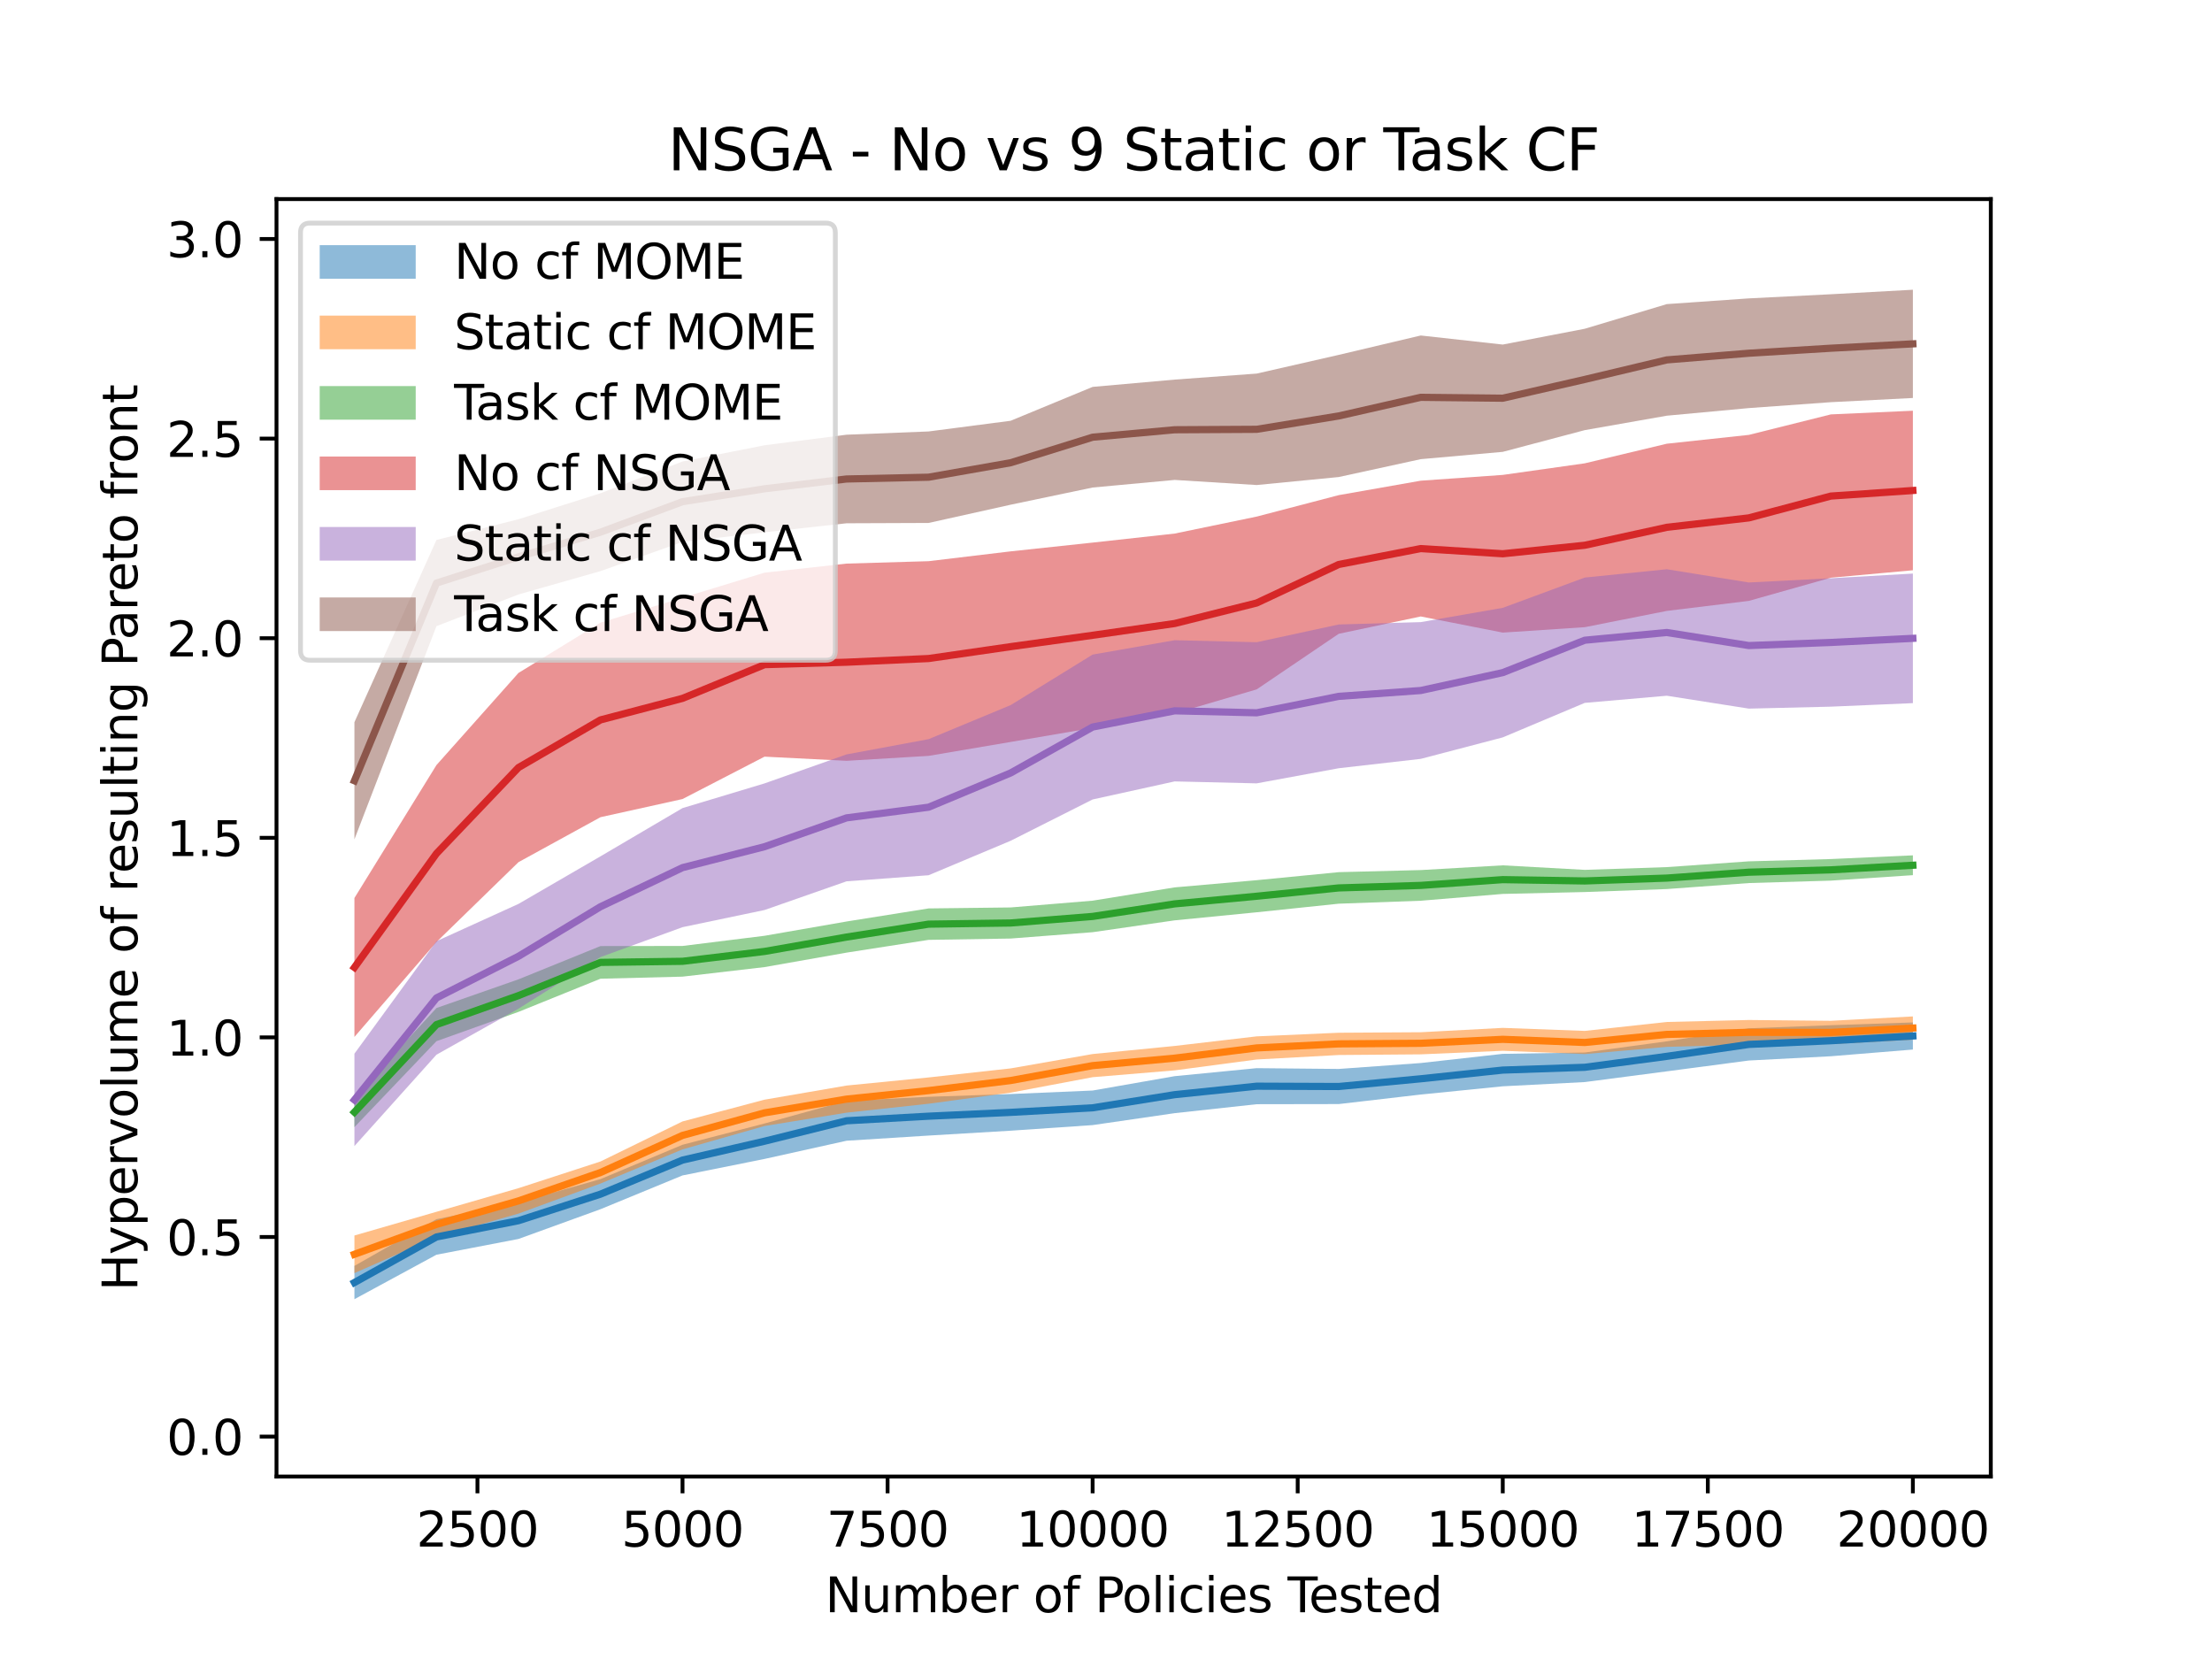 <?xml version="1.0" encoding="utf-8" standalone="no"?>
<!DOCTYPE svg PUBLIC "-//W3C//DTD SVG 1.1//EN"
  "http://www.w3.org/Graphics/SVG/1.1/DTD/svg11.dtd">
<svg xmlns:xlink="http://www.w3.org/1999/xlink" width="460.8pt" height="345.6pt" viewBox="0 0 460.8 345.6" xmlns="http://www.w3.org/2000/svg" version="1.1">
 <defs>
  <style type="text/css">*{stroke-linejoin: round; stroke-linecap: butt}</style>
 </defs>
 <g id="figure_1">
  <g id="patch_1">
   <path d="M 0 345.6 
L 460.8 345.6 
L 460.8 0 
L 0 0 
z
" style="fill: #ffffff"/>
  </g>
  <g id="axes_1">
   <g id="patch_2">
    <path d="M 57.6 307.584 
L 414.72 307.584 
L 414.72 41.472 
L 57.6 41.472 
z
" style="fill: #ffffff"/>
   </g>
   <g id="PolyCollection_1">
    <path d="M 73.833 263.706 
L 73.833 270.645 
L 90.92 261.382 
L 108.007 258.099 
L 125.094 251.901 
L 142.181 244.865 
L 159.268 241.427 
L 176.355 237.636 
L 193.442 236.559 
L 210.529 235.546 
L 227.616 234.378 
L 244.704 231.892 
L 261.791 230.026 
L 278.878 229.997 
L 295.965 228.013 
L 313.052 226.297 
L 330.139 225.413 
L 347.226 223.181 
L 364.313 220.925 
L 381.4 220.036 
L 398.487 218.639 
L 398.487 212.988 
L 398.487 212.988 
L 381.4 213.57 
L 364.313 214.213 
L 347.226 216.923 
L 330.139 219.256 
L 313.052 219.536 
L 295.965 221.448 
L 278.878 222.682 
L 261.791 222.517 
L 244.704 224.184 
L 227.616 227.177 
L 210.529 227.907 
L 193.442 228.484 
L 176.355 229.321 
L 159.268 234.04 
L 142.181 238.472 
L 125.094 245.629 
L 108.007 250.484 
L 90.92 253.978 
L 73.833 263.706 
z
" clip-path="url(#p3cd0ae6022)" style="fill: #1f77b4; fill-opacity: 0.5"/>
   </g>
   <g id="PolyCollection_2">
    <path d="M 73.833 257.375 
L 73.833 265.21 
L 90.92 257.698 
L 108.007 252.818 
L 125.094 246.553 
L 142.181 239.436 
L 159.268 234.568 
L 176.355 231.787 
L 193.442 229.929 
L 210.529 227.618 
L 227.616 224.399 
L 244.704 222.977 
L 261.791 220.712 
L 278.878 219.777 
L 295.965 219.641 
L 313.052 218.898 
L 330.139 219.58 
L 347.226 218.082 
L 364.313 217.621 
L 381.4 217.494 
L 398.487 216.591 
L 398.487 211.74 
L 398.487 211.74 
L 381.4 212.654 
L 364.313 212.483 
L 347.226 212.894 
L 330.139 214.756 
L 313.052 214.126 
L 295.965 215.034 
L 278.878 215.139 
L 261.791 215.891 
L 244.704 217.889 
L 227.616 219.574 
L 210.529 222.568 
L 193.442 224.453 
L 176.355 226.14 
L 159.268 229.081 
L 142.181 233.613 
L 125.094 241.958 
L 108.007 247.519 
L 90.92 252.44 
L 73.833 257.375 
z
" clip-path="url(#p3cd0ae6022)" style="fill: #ff7f0e; fill-opacity: 0.5"/>
   </g>
   <g id="PolyCollection_3">
    <path d="M 73.833 228.558 
L 73.833 234.806 
L 90.92 216.899 
L 108.007 210.795 
L 125.094 203.884 
L 142.181 203.453 
L 159.268 201.463 
L 176.355 198.449 
L 193.442 195.79 
L 210.529 195.516 
L 227.616 194.194 
L 244.704 191.725 
L 261.791 190.044 
L 278.878 188.256 
L 295.965 187.641 
L 313.052 186.22 
L 330.139 185.826 
L 347.226 185.207 
L 364.313 183.957 
L 381.4 183.45 
L 398.487 182.312 
L 398.487 178.184 
L 398.487 178.184 
L 381.4 178.955 
L 364.313 179.431 
L 347.226 180.634 
L 330.139 181.209 
L 313.052 180.266 
L 295.965 181.252 
L 278.878 181.686 
L 261.791 183.358 
L 244.704 184.859 
L 227.616 187.626 
L 210.529 189.038 
L 193.442 189.242 
L 176.355 191.965 
L 159.268 194.94 
L 142.181 197.062 
L 125.094 197.082 
L 108.007 204.011 
L 90.92 209.99 
L 73.833 228.558 
z
" clip-path="url(#p3cd0ae6022)" style="fill: #2ca02c; fill-opacity: 0.5"/>
   </g>
   <g id="PolyCollection_4">
    <path d="M 73.833 187.068 
L 73.833 216.01 
L 90.92 196.242 
L 108.007 179.605 
L 125.094 170.235 
L 142.181 166.455 
L 159.268 157.626 
L 176.355 158.491 
L 193.442 157.465 
L 210.529 154.564 
L 227.616 151.645 
L 244.704 148.623 
L 261.791 143.611 
L 278.878 132.033 
L 295.965 128.421 
L 313.052 131.783 
L 330.139 130.653 
L 347.226 127.264 
L 364.313 125.178 
L 381.4 120.351 
L 398.487 118.796 
L 398.487 85.562 
L 398.487 85.562 
L 381.4 86.326 
L 364.313 90.596 
L 347.226 92.433 
L 330.139 96.517 
L 313.052 98.932 
L 295.965 100.137 
L 278.878 103.147 
L 261.791 107.615 
L 244.704 111.151 
L 227.616 113.031 
L 210.529 114.858 
L 193.442 116.904 
L 176.355 117.406 
L 159.268 119.293 
L 142.181 124.509 
L 125.094 129.699 
L 108.007 140.186 
L 90.92 159.382 
L 73.833 187.068 
z
" clip-path="url(#p3cd0ae6022)" style="fill: #d62728; fill-opacity: 0.5"/>
   </g>
   <g id="PolyCollection_5">
    <path d="M 73.833 219.501 
L 73.833 238.748 
L 90.92 219.714 
L 108.007 210.131 
L 125.094 199.379 
L 142.181 193.147 
L 159.268 189.572 
L 176.355 183.592 
L 193.442 182.328 
L 210.529 175.152 
L 227.616 166.542 
L 244.704 162.781 
L 261.791 163.189 
L 278.878 160.038 
L 295.965 158.086 
L 313.052 153.611 
L 330.139 146.422 
L 347.226 144.934 
L 364.313 147.619 
L 381.4 147.21 
L 398.487 146.477 
L 398.487 119.484 
L 398.487 119.484 
L 381.4 120.461 
L 364.313 121.344 
L 347.226 118.587 
L 330.139 120.316 
L 313.052 126.626 
L 295.965 129.599 
L 278.878 130.09 
L 261.791 133.787 
L 244.704 133.37 
L 227.616 136.363 
L 210.529 146.894 
L 193.442 153.982 
L 176.355 157.157 
L 159.268 163.195 
L 142.181 168.34 
L 125.094 178.387 
L 108.007 188.3 
L 90.92 196.072 
L 73.833 219.501 
z
" clip-path="url(#p3cd0ae6022)" style="fill: #9467bd; fill-opacity: 0.5"/>
   </g>
   <g id="PolyCollection_6">
    <path d="M 73.833 150.449 
L 73.833 174.85 
L 90.92 130.443 
L 108.007 123.839 
L 125.094 118.975 
L 142.181 112.889 
L 159.268 110.887 
L 176.355 109.008 
L 193.442 108.941 
L 210.529 105.141 
L 227.616 101.561 
L 244.704 99.978 
L 261.791 101.042 
L 278.878 99.375 
L 295.965 95.653 
L 313.052 94.13 
L 330.139 89.604 
L 347.226 86.599 
L 364.313 85.011 
L 381.4 83.782 
L 398.487 82.907 
L 398.487 60.357 
L 398.487 60.357 
L 381.4 61.297 
L 364.313 62.158 
L 347.226 63.35 
L 330.139 68.485 
L 313.052 71.778 
L 295.965 69.888 
L 278.878 73.928 
L 261.791 77.825 
L 244.704 79.076 
L 227.616 80.596 
L 210.529 87.655 
L 193.442 89.879 
L 176.355 90.557 
L 159.268 92.756 
L 142.181 96.134 
L 125.094 102.753 
L 108.007 108.164 
L 90.92 112.488 
L 73.833 150.449 
z
" clip-path="url(#p3cd0ae6022)" style="fill: #8c564b; fill-opacity: 0.5"/>
   </g>
   <g id="matplotlib.axis_1">
    <g id="xtick_1">
     <g id="line2d_1">
      <defs>
       <path id="ma372b3e3b8" d="M 0 0 
L 0 3.5 
" style="stroke: #000000; stroke-width: 0.8"/>
      </defs>
      <g>
       <use xlink:href="#ma372b3e3b8" x="99.463" y="307.584" style="stroke: #000000; stroke-width: 0.8"/>
      </g>
     </g>
     <g id="text_1">
      <!-- 2500 -->
      <g transform="translate(86.738 322.182)scale(0.1 -0.1)">
       <defs>
        <path id="DejaVuSans-32" d="M 1228 531 
L 3431 531 
L 3431 0 
L 469 0 
L 469 531 
Q 828 903 1448 1529 
Q 2069 2156 2228 2338 
Q 2531 2678 2651 2914 
Q 2772 3150 2772 3378 
Q 2772 3750 2511 3984 
Q 2250 4219 1831 4219 
Q 1534 4219 1204 4116 
Q 875 4013 500 3803 
L 500 4441 
Q 881 4594 1212 4672 
Q 1544 4750 1819 4750 
Q 2544 4750 2975 4387 
Q 3406 4025 3406 3419 
Q 3406 3131 3298 2873 
Q 3191 2616 2906 2266 
Q 2828 2175 2409 1742 
Q 1991 1309 1228 531 
z
" transform="scale(0.016)"/>
        <path id="DejaVuSans-35" d="M 691 4666 
L 3169 4666 
L 3169 4134 
L 1269 4134 
L 1269 2991 
Q 1406 3038 1543 3061 
Q 1681 3084 1819 3084 
Q 2600 3084 3056 2656 
Q 3513 2228 3513 1497 
Q 3513 744 3044 326 
Q 2575 -91 1722 -91 
Q 1428 -91 1123 -41 
Q 819 9 494 109 
L 494 744 
Q 775 591 1075 516 
Q 1375 441 1709 441 
Q 2250 441 2565 725 
Q 2881 1009 2881 1497 
Q 2881 1984 2565 2268 
Q 2250 2553 1709 2553 
Q 1456 2553 1204 2497 
Q 953 2441 691 2322 
L 691 4666 
z
" transform="scale(0.016)"/>
        <path id="DejaVuSans-30" d="M 2034 4250 
Q 1547 4250 1301 3770 
Q 1056 3291 1056 2328 
Q 1056 1369 1301 889 
Q 1547 409 2034 409 
Q 2525 409 2770 889 
Q 3016 1369 3016 2328 
Q 3016 3291 2770 3770 
Q 2525 4250 2034 4250 
z
M 2034 4750 
Q 2819 4750 3233 4129 
Q 3647 3509 3647 2328 
Q 3647 1150 3233 529 
Q 2819 -91 2034 -91 
Q 1250 -91 836 529 
Q 422 1150 422 2328 
Q 422 3509 836 4129 
Q 1250 4750 2034 4750 
z
" transform="scale(0.016)"/>
       </defs>
       <use xlink:href="#DejaVuSans-32"/>
       <use xlink:href="#DejaVuSans-35" x="63.623"/>
       <use xlink:href="#DejaVuSans-30" x="127.246"/>
       <use xlink:href="#DejaVuSans-30" x="190.869"/>
      </g>
     </g>
    </g>
    <g id="xtick_2">
     <g id="line2d_2">
      <g>
       <use xlink:href="#ma372b3e3b8" x="142.181" y="307.584" style="stroke: #000000; stroke-width: 0.8"/>
      </g>
     </g>
     <g id="text_2">
      <!-- 5000 -->
      <g transform="translate(129.456 322.182)scale(0.1 -0.1)">
       <use xlink:href="#DejaVuSans-35"/>
       <use xlink:href="#DejaVuSans-30" x="63.623"/>
       <use xlink:href="#DejaVuSans-30" x="127.246"/>
       <use xlink:href="#DejaVuSans-30" x="190.869"/>
      </g>
     </g>
    </g>
    <g id="xtick_3">
     <g id="line2d_3">
      <g>
       <use xlink:href="#ma372b3e3b8" x="184.899" y="307.584" style="stroke: #000000; stroke-width: 0.8"/>
      </g>
     </g>
     <g id="text_3">
      <!-- 7500 -->
      <g transform="translate(172.174 322.182)scale(0.1 -0.1)">
       <defs>
        <path id="DejaVuSans-37" d="M 525 4666 
L 3525 4666 
L 3525 4397 
L 1831 0 
L 1172 0 
L 2766 4134 
L 525 4134 
L 525 4666 
z
" transform="scale(0.016)"/>
       </defs>
       <use xlink:href="#DejaVuSans-37"/>
       <use xlink:href="#DejaVuSans-35" x="63.623"/>
       <use xlink:href="#DejaVuSans-30" x="127.246"/>
       <use xlink:href="#DejaVuSans-30" x="190.869"/>
      </g>
     </g>
    </g>
    <g id="xtick_4">
     <g id="line2d_4">
      <g>
       <use xlink:href="#ma372b3e3b8" x="227.616" y="307.584" style="stroke: #000000; stroke-width: 0.8"/>
      </g>
     </g>
     <g id="text_4">
      <!-- 10000 -->
      <g transform="translate(211.71 322.182)scale(0.1 -0.1)">
       <defs>
        <path id="DejaVuSans-31" d="M 794 531 
L 1825 531 
L 1825 4091 
L 703 3866 
L 703 4441 
L 1819 4666 
L 2450 4666 
L 2450 531 
L 3481 531 
L 3481 0 
L 794 0 
L 794 531 
z
" transform="scale(0.016)"/>
       </defs>
       <use xlink:href="#DejaVuSans-31"/>
       <use xlink:href="#DejaVuSans-30" x="63.623"/>
       <use xlink:href="#DejaVuSans-30" x="127.246"/>
       <use xlink:href="#DejaVuSans-30" x="190.869"/>
       <use xlink:href="#DejaVuSans-30" x="254.492"/>
      </g>
     </g>
    </g>
    <g id="xtick_5">
     <g id="line2d_5">
      <g>
       <use xlink:href="#ma372b3e3b8" x="270.334" y="307.584" style="stroke: #000000; stroke-width: 0.8"/>
      </g>
     </g>
     <g id="text_5">
      <!-- 12500 -->
      <g transform="translate(254.428 322.182)scale(0.1 -0.1)">
       <use xlink:href="#DejaVuSans-31"/>
       <use xlink:href="#DejaVuSans-32" x="63.623"/>
       <use xlink:href="#DejaVuSans-35" x="127.246"/>
       <use xlink:href="#DejaVuSans-30" x="190.869"/>
       <use xlink:href="#DejaVuSans-30" x="254.492"/>
      </g>
     </g>
    </g>
    <g id="xtick_6">
     <g id="line2d_6">
      <g>
       <use xlink:href="#ma372b3e3b8" x="313.052" y="307.584" style="stroke: #000000; stroke-width: 0.8"/>
      </g>
     </g>
     <g id="text_6">
      <!-- 15000 -->
      <g transform="translate(297.146 322.182)scale(0.1 -0.1)">
       <use xlink:href="#DejaVuSans-31"/>
       <use xlink:href="#DejaVuSans-35" x="63.623"/>
       <use xlink:href="#DejaVuSans-30" x="127.246"/>
       <use xlink:href="#DejaVuSans-30" x="190.869"/>
       <use xlink:href="#DejaVuSans-30" x="254.492"/>
      </g>
     </g>
    </g>
    <g id="xtick_7">
     <g id="line2d_7">
      <g>
       <use xlink:href="#ma372b3e3b8" x="355.77" y="307.584" style="stroke: #000000; stroke-width: 0.8"/>
      </g>
     </g>
     <g id="text_7">
      <!-- 17500 -->
      <g transform="translate(339.863 322.182)scale(0.1 -0.1)">
       <use xlink:href="#DejaVuSans-31"/>
       <use xlink:href="#DejaVuSans-37" x="63.623"/>
       <use xlink:href="#DejaVuSans-35" x="127.246"/>
       <use xlink:href="#DejaVuSans-30" x="190.869"/>
       <use xlink:href="#DejaVuSans-30" x="254.492"/>
      </g>
     </g>
    </g>
    <g id="xtick_8">
     <g id="line2d_8">
      <g>
       <use xlink:href="#ma372b3e3b8" x="398.487" y="307.584" style="stroke: #000000; stroke-width: 0.8"/>
      </g>
     </g>
     <g id="text_8">
      <!-- 20000 -->
      <g transform="translate(382.581 322.182)scale(0.1 -0.1)">
       <use xlink:href="#DejaVuSans-32"/>
       <use xlink:href="#DejaVuSans-30" x="63.623"/>
       <use xlink:href="#DejaVuSans-30" x="127.246"/>
       <use xlink:href="#DejaVuSans-30" x="190.869"/>
       <use xlink:href="#DejaVuSans-30" x="254.492"/>
      </g>
     </g>
    </g>
    <g id="text_9">
     <!-- Number of Policies Tested -->
     <g transform="translate(171.901 335.861)scale(0.1 -0.1)">
      <defs>
       <path id="DejaVuSans-4e" d="M 628 4666 
L 1478 4666 
L 3547 763 
L 3547 4666 
L 4159 4666 
L 4159 0 
L 3309 0 
L 1241 3903 
L 1241 0 
L 628 0 
L 628 4666 
z
" transform="scale(0.016)"/>
       <path id="DejaVuSans-75" d="M 544 1381 
L 544 3500 
L 1119 3500 
L 1119 1403 
Q 1119 906 1312 657 
Q 1506 409 1894 409 
Q 2359 409 2629 706 
Q 2900 1003 2900 1516 
L 2900 3500 
L 3475 3500 
L 3475 0 
L 2900 0 
L 2900 538 
Q 2691 219 2414 64 
Q 2138 -91 1772 -91 
Q 1169 -91 856 284 
Q 544 659 544 1381 
z
M 1991 3584 
L 1991 3584 
z
" transform="scale(0.016)"/>
       <path id="DejaVuSans-6d" d="M 3328 2828 
Q 3544 3216 3844 3400 
Q 4144 3584 4550 3584 
Q 5097 3584 5394 3201 
Q 5691 2819 5691 2113 
L 5691 0 
L 5113 0 
L 5113 2094 
Q 5113 2597 4934 2840 
Q 4756 3084 4391 3084 
Q 3944 3084 3684 2787 
Q 3425 2491 3425 1978 
L 3425 0 
L 2847 0 
L 2847 2094 
Q 2847 2600 2669 2842 
Q 2491 3084 2119 3084 
Q 1678 3084 1418 2786 
Q 1159 2488 1159 1978 
L 1159 0 
L 581 0 
L 581 3500 
L 1159 3500 
L 1159 2956 
Q 1356 3278 1631 3431 
Q 1906 3584 2284 3584 
Q 2666 3584 2933 3390 
Q 3200 3197 3328 2828 
z
" transform="scale(0.016)"/>
       <path id="DejaVuSans-62" d="M 3116 1747 
Q 3116 2381 2855 2742 
Q 2594 3103 2138 3103 
Q 1681 3103 1420 2742 
Q 1159 2381 1159 1747 
Q 1159 1113 1420 752 
Q 1681 391 2138 391 
Q 2594 391 2855 752 
Q 3116 1113 3116 1747 
z
M 1159 2969 
Q 1341 3281 1617 3432 
Q 1894 3584 2278 3584 
Q 2916 3584 3314 3078 
Q 3713 2572 3713 1747 
Q 3713 922 3314 415 
Q 2916 -91 2278 -91 
Q 1894 -91 1617 61 
Q 1341 213 1159 525 
L 1159 0 
L 581 0 
L 581 4863 
L 1159 4863 
L 1159 2969 
z
" transform="scale(0.016)"/>
       <path id="DejaVuSans-65" d="M 3597 1894 
L 3597 1613 
L 953 1613 
Q 991 1019 1311 708 
Q 1631 397 2203 397 
Q 2534 397 2845 478 
Q 3156 559 3463 722 
L 3463 178 
Q 3153 47 2828 -22 
Q 2503 -91 2169 -91 
Q 1331 -91 842 396 
Q 353 884 353 1716 
Q 353 2575 817 3079 
Q 1281 3584 2069 3584 
Q 2775 3584 3186 3129 
Q 3597 2675 3597 1894 
z
M 3022 2063 
Q 3016 2534 2758 2815 
Q 2500 3097 2075 3097 
Q 1594 3097 1305 2825 
Q 1016 2553 972 2059 
L 3022 2063 
z
" transform="scale(0.016)"/>
       <path id="DejaVuSans-72" d="M 2631 2963 
Q 2534 3019 2420 3045 
Q 2306 3072 2169 3072 
Q 1681 3072 1420 2755 
Q 1159 2438 1159 1844 
L 1159 0 
L 581 0 
L 581 3500 
L 1159 3500 
L 1159 2956 
Q 1341 3275 1631 3429 
Q 1922 3584 2338 3584 
Q 2397 3584 2469 3576 
Q 2541 3569 2628 3553 
L 2631 2963 
z
" transform="scale(0.016)"/>
       <path id="DejaVuSans-20" transform="scale(0.016)"/>
       <path id="DejaVuSans-6f" d="M 1959 3097 
Q 1497 3097 1228 2736 
Q 959 2375 959 1747 
Q 959 1119 1226 758 
Q 1494 397 1959 397 
Q 2419 397 2687 759 
Q 2956 1122 2956 1747 
Q 2956 2369 2687 2733 
Q 2419 3097 1959 3097 
z
M 1959 3584 
Q 2709 3584 3137 3096 
Q 3566 2609 3566 1747 
Q 3566 888 3137 398 
Q 2709 -91 1959 -91 
Q 1206 -91 779 398 
Q 353 888 353 1747 
Q 353 2609 779 3096 
Q 1206 3584 1959 3584 
z
" transform="scale(0.016)"/>
       <path id="DejaVuSans-66" d="M 2375 4863 
L 2375 4384 
L 1825 4384 
Q 1516 4384 1395 4259 
Q 1275 4134 1275 3809 
L 1275 3500 
L 2222 3500 
L 2222 3053 
L 1275 3053 
L 1275 0 
L 697 0 
L 697 3053 
L 147 3053 
L 147 3500 
L 697 3500 
L 697 3744 
Q 697 4328 969 4595 
Q 1241 4863 1831 4863 
L 2375 4863 
z
" transform="scale(0.016)"/>
       <path id="DejaVuSans-50" d="M 1259 4147 
L 1259 2394 
L 2053 2394 
Q 2494 2394 2734 2622 
Q 2975 2850 2975 3272 
Q 2975 3691 2734 3919 
Q 2494 4147 2053 4147 
L 1259 4147 
z
M 628 4666 
L 2053 4666 
Q 2838 4666 3239 4311 
Q 3641 3956 3641 3272 
Q 3641 2581 3239 2228 
Q 2838 1875 2053 1875 
L 1259 1875 
L 1259 0 
L 628 0 
L 628 4666 
z
" transform="scale(0.016)"/>
       <path id="DejaVuSans-6c" d="M 603 4863 
L 1178 4863 
L 1178 0 
L 603 0 
L 603 4863 
z
" transform="scale(0.016)"/>
       <path id="DejaVuSans-69" d="M 603 3500 
L 1178 3500 
L 1178 0 
L 603 0 
L 603 3500 
z
M 603 4863 
L 1178 4863 
L 1178 4134 
L 603 4134 
L 603 4863 
z
" transform="scale(0.016)"/>
       <path id="DejaVuSans-63" d="M 3122 3366 
L 3122 2828 
Q 2878 2963 2633 3030 
Q 2388 3097 2138 3097 
Q 1578 3097 1268 2742 
Q 959 2388 959 1747 
Q 959 1106 1268 751 
Q 1578 397 2138 397 
Q 2388 397 2633 464 
Q 2878 531 3122 666 
L 3122 134 
Q 2881 22 2623 -34 
Q 2366 -91 2075 -91 
Q 1284 -91 818 406 
Q 353 903 353 1747 
Q 353 2603 823 3093 
Q 1294 3584 2113 3584 
Q 2378 3584 2631 3529 
Q 2884 3475 3122 3366 
z
" transform="scale(0.016)"/>
       <path id="DejaVuSans-73" d="M 2834 3397 
L 2834 2853 
Q 2591 2978 2328 3040 
Q 2066 3103 1784 3103 
Q 1356 3103 1142 2972 
Q 928 2841 928 2578 
Q 928 2378 1081 2264 
Q 1234 2150 1697 2047 
L 1894 2003 
Q 2506 1872 2764 1633 
Q 3022 1394 3022 966 
Q 3022 478 2636 193 
Q 2250 -91 1575 -91 
Q 1294 -91 989 -36 
Q 684 19 347 128 
L 347 722 
Q 666 556 975 473 
Q 1284 391 1588 391 
Q 1994 391 2212 530 
Q 2431 669 2431 922 
Q 2431 1156 2273 1281 
Q 2116 1406 1581 1522 
L 1381 1569 
Q 847 1681 609 1914 
Q 372 2147 372 2553 
Q 372 3047 722 3315 
Q 1072 3584 1716 3584 
Q 2034 3584 2315 3537 
Q 2597 3491 2834 3397 
z
" transform="scale(0.016)"/>
       <path id="DejaVuSans-54" d="M -19 4666 
L 3928 4666 
L 3928 4134 
L 2272 4134 
L 2272 0 
L 1638 0 
L 1638 4134 
L -19 4134 
L -19 4666 
z
" transform="scale(0.016)"/>
       <path id="DejaVuSans-74" d="M 1172 4494 
L 1172 3500 
L 2356 3500 
L 2356 3053 
L 1172 3053 
L 1172 1153 
Q 1172 725 1289 603 
Q 1406 481 1766 481 
L 2356 481 
L 2356 0 
L 1766 0 
Q 1100 0 847 248 
Q 594 497 594 1153 
L 594 3053 
L 172 3053 
L 172 3500 
L 594 3500 
L 594 4494 
L 1172 4494 
z
" transform="scale(0.016)"/>
       <path id="DejaVuSans-64" d="M 2906 2969 
L 2906 4863 
L 3481 4863 
L 3481 0 
L 2906 0 
L 2906 525 
Q 2725 213 2448 61 
Q 2172 -91 1784 -91 
Q 1150 -91 751 415 
Q 353 922 353 1747 
Q 353 2572 751 3078 
Q 1150 3584 1784 3584 
Q 2172 3584 2448 3432 
Q 2725 3281 2906 2969 
z
M 947 1747 
Q 947 1113 1208 752 
Q 1469 391 1925 391 
Q 2381 391 2643 752 
Q 2906 1113 2906 1747 
Q 2906 2381 2643 2742 
Q 2381 3103 1925 3103 
Q 1469 3103 1208 2742 
Q 947 2381 947 1747 
z
" transform="scale(0.016)"/>
      </defs>
      <use xlink:href="#DejaVuSans-4e"/>
      <use xlink:href="#DejaVuSans-75" x="74.805"/>
      <use xlink:href="#DejaVuSans-6d" x="138.184"/>
      <use xlink:href="#DejaVuSans-62" x="235.596"/>
      <use xlink:href="#DejaVuSans-65" x="299.072"/>
      <use xlink:href="#DejaVuSans-72" x="360.596"/>
      <use xlink:href="#DejaVuSans-20" x="401.709"/>
      <use xlink:href="#DejaVuSans-6f" x="433.496"/>
      <use xlink:href="#DejaVuSans-66" x="494.678"/>
      <use xlink:href="#DejaVuSans-20" x="529.883"/>
      <use xlink:href="#DejaVuSans-50" x="561.67"/>
      <use xlink:href="#DejaVuSans-6f" x="618.348"/>
      <use xlink:href="#DejaVuSans-6c" x="679.529"/>
      <use xlink:href="#DejaVuSans-69" x="707.312"/>
      <use xlink:href="#DejaVuSans-63" x="735.096"/>
      <use xlink:href="#DejaVuSans-69" x="790.076"/>
      <use xlink:href="#DejaVuSans-65" x="817.859"/>
      <use xlink:href="#DejaVuSans-73" x="879.383"/>
      <use xlink:href="#DejaVuSans-20" x="931.482"/>
      <use xlink:href="#DejaVuSans-54" x="963.27"/>
      <use xlink:href="#DejaVuSans-65" x="1007.354"/>
      <use xlink:href="#DejaVuSans-73" x="1068.877"/>
      <use xlink:href="#DejaVuSans-74" x="1120.977"/>
      <use xlink:href="#DejaVuSans-65" x="1160.186"/>
      <use xlink:href="#DejaVuSans-64" x="1221.709"/>
     </g>
    </g>
   </g>
   <g id="matplotlib.axis_2">
    <g id="ytick_1">
     <g id="line2d_9">
      <defs>
       <path id="mc412f1cb29" d="M 0 0 
L -3.5 0 
" style="stroke: #000000; stroke-width: 0.8"/>
      </defs>
      <g>
       <use xlink:href="#mc412f1cb29" x="57.6" y="299.268" style="stroke: #000000; stroke-width: 0.8"/>
      </g>
     </g>
     <g id="text_10">
      <!-- 0.0 -->
      <g transform="translate(34.697 303.067)scale(0.1 -0.1)">
       <defs>
        <path id="DejaVuSans-2e" d="M 684 794 
L 1344 794 
L 1344 0 
L 684 0 
L 684 794 
z
" transform="scale(0.016)"/>
       </defs>
       <use xlink:href="#DejaVuSans-30"/>
       <use xlink:href="#DejaVuSans-2e" x="63.623"/>
       <use xlink:href="#DejaVuSans-30" x="95.41"/>
      </g>
     </g>
    </g>
    <g id="ytick_2">
     <g id="line2d_10">
      <g>
       <use xlink:href="#mc412f1cb29" x="57.6" y="257.688" style="stroke: #000000; stroke-width: 0.8"/>
      </g>
     </g>
     <g id="text_11">
      <!-- 0.5 -->
      <g transform="translate(34.697 261.487)scale(0.1 -0.1)">
       <use xlink:href="#DejaVuSans-30"/>
       <use xlink:href="#DejaVuSans-2e" x="63.623"/>
       <use xlink:href="#DejaVuSans-35" x="95.41"/>
      </g>
     </g>
    </g>
    <g id="ytick_3">
     <g id="line2d_11">
      <g>
       <use xlink:href="#mc412f1cb29" x="57.6" y="216.108" style="stroke: #000000; stroke-width: 0.8"/>
      </g>
     </g>
     <g id="text_12">
      <!-- 1.0 -->
      <g transform="translate(34.697 219.907)scale(0.1 -0.1)">
       <use xlink:href="#DejaVuSans-31"/>
       <use xlink:href="#DejaVuSans-2e" x="63.623"/>
       <use xlink:href="#DejaVuSans-30" x="95.41"/>
      </g>
     </g>
    </g>
    <g id="ytick_4">
     <g id="line2d_12">
      <g>
       <use xlink:href="#mc412f1cb29" x="57.6" y="174.528" style="stroke: #000000; stroke-width: 0.8"/>
      </g>
     </g>
     <g id="text_13">
      <!-- 1.5 -->
      <g transform="translate(34.697 178.327)scale(0.1 -0.1)">
       <use xlink:href="#DejaVuSans-31"/>
       <use xlink:href="#DejaVuSans-2e" x="63.623"/>
       <use xlink:href="#DejaVuSans-35" x="95.41"/>
      </g>
     </g>
    </g>
    <g id="ytick_5">
     <g id="line2d_13">
      <g>
       <use xlink:href="#mc412f1cb29" x="57.6" y="132.948" style="stroke: #000000; stroke-width: 0.8"/>
      </g>
     </g>
     <g id="text_14">
      <!-- 2.0 -->
      <g transform="translate(34.697 136.747)scale(0.1 -0.1)">
       <use xlink:href="#DejaVuSans-32"/>
       <use xlink:href="#DejaVuSans-2e" x="63.623"/>
       <use xlink:href="#DejaVuSans-30" x="95.41"/>
      </g>
     </g>
    </g>
    <g id="ytick_6">
     <g id="line2d_14">
      <g>
       <use xlink:href="#mc412f1cb29" x="57.6" y="91.368" style="stroke: #000000; stroke-width: 0.8"/>
      </g>
     </g>
     <g id="text_15">
      <!-- 2.5 -->
      <g transform="translate(34.697 95.167)scale(0.1 -0.1)">
       <use xlink:href="#DejaVuSans-32"/>
       <use xlink:href="#DejaVuSans-2e" x="63.623"/>
       <use xlink:href="#DejaVuSans-35" x="95.41"/>
      </g>
     </g>
    </g>
    <g id="ytick_7">
     <g id="line2d_15">
      <g>
       <use xlink:href="#mc412f1cb29" x="57.6" y="49.788" style="stroke: #000000; stroke-width: 0.8"/>
      </g>
     </g>
     <g id="text_16">
      <!-- 3.0 -->
      <g transform="translate(34.697 53.587)scale(0.1 -0.1)">
       <defs>
        <path id="DejaVuSans-33" d="M 2597 2516 
Q 3050 2419 3304 2112 
Q 3559 1806 3559 1356 
Q 3559 666 3084 287 
Q 2609 -91 1734 -91 
Q 1441 -91 1130 -33 
Q 819 25 488 141 
L 488 750 
Q 750 597 1062 519 
Q 1375 441 1716 441 
Q 2309 441 2620 675 
Q 2931 909 2931 1356 
Q 2931 1769 2642 2001 
Q 2353 2234 1838 2234 
L 1294 2234 
L 1294 2753 
L 1863 2753 
Q 2328 2753 2575 2939 
Q 2822 3125 2822 3475 
Q 2822 3834 2567 4026 
Q 2313 4219 1838 4219 
Q 1578 4219 1281 4162 
Q 984 4106 628 3988 
L 628 4550 
Q 988 4650 1302 4700 
Q 1616 4750 1894 4750 
Q 2613 4750 3031 4423 
Q 3450 4097 3450 3541 
Q 3450 3153 3228 2886 
Q 3006 2619 2597 2516 
z
" transform="scale(0.016)"/>
       </defs>
       <use xlink:href="#DejaVuSans-33"/>
       <use xlink:href="#DejaVuSans-2e" x="63.623"/>
       <use xlink:href="#DejaVuSans-30" x="95.41"/>
      </g>
     </g>
    </g>
    <g id="text_17">
     <!-- Hypervolume of resulting Pareto front -->
     <g transform="translate(28.617 268.912)rotate(-90)scale(0.1 -0.1)">
      <defs>
       <path id="DejaVuSans-48" d="M 628 4666 
L 1259 4666 
L 1259 2753 
L 3553 2753 
L 3553 4666 
L 4184 4666 
L 4184 0 
L 3553 0 
L 3553 2222 
L 1259 2222 
L 1259 0 
L 628 0 
L 628 4666 
z
" transform="scale(0.016)"/>
       <path id="DejaVuSans-79" d="M 2059 -325 
Q 1816 -950 1584 -1140 
Q 1353 -1331 966 -1331 
L 506 -1331 
L 506 -850 
L 844 -850 
Q 1081 -850 1212 -737 
Q 1344 -625 1503 -206 
L 1606 56 
L 191 3500 
L 800 3500 
L 1894 763 
L 2988 3500 
L 3597 3500 
L 2059 -325 
z
" transform="scale(0.016)"/>
       <path id="DejaVuSans-70" d="M 1159 525 
L 1159 -1331 
L 581 -1331 
L 581 3500 
L 1159 3500 
L 1159 2969 
Q 1341 3281 1617 3432 
Q 1894 3584 2278 3584 
Q 2916 3584 3314 3078 
Q 3713 2572 3713 1747 
Q 3713 922 3314 415 
Q 2916 -91 2278 -91 
Q 1894 -91 1617 61 
Q 1341 213 1159 525 
z
M 3116 1747 
Q 3116 2381 2855 2742 
Q 2594 3103 2138 3103 
Q 1681 3103 1420 2742 
Q 1159 2381 1159 1747 
Q 1159 1113 1420 752 
Q 1681 391 2138 391 
Q 2594 391 2855 752 
Q 3116 1113 3116 1747 
z
" transform="scale(0.016)"/>
       <path id="DejaVuSans-76" d="M 191 3500 
L 800 3500 
L 1894 563 
L 2988 3500 
L 3597 3500 
L 2284 0 
L 1503 0 
L 191 3500 
z
" transform="scale(0.016)"/>
       <path id="DejaVuSans-6e" d="M 3513 2113 
L 3513 0 
L 2938 0 
L 2938 2094 
Q 2938 2591 2744 2837 
Q 2550 3084 2163 3084 
Q 1697 3084 1428 2787 
Q 1159 2491 1159 1978 
L 1159 0 
L 581 0 
L 581 3500 
L 1159 3500 
L 1159 2956 
Q 1366 3272 1645 3428 
Q 1925 3584 2291 3584 
Q 2894 3584 3203 3211 
Q 3513 2838 3513 2113 
z
" transform="scale(0.016)"/>
       <path id="DejaVuSans-67" d="M 2906 1791 
Q 2906 2416 2648 2759 
Q 2391 3103 1925 3103 
Q 1463 3103 1205 2759 
Q 947 2416 947 1791 
Q 947 1169 1205 825 
Q 1463 481 1925 481 
Q 2391 481 2648 825 
Q 2906 1169 2906 1791 
z
M 3481 434 
Q 3481 -459 3084 -895 
Q 2688 -1331 1869 -1331 
Q 1566 -1331 1297 -1286 
Q 1028 -1241 775 -1147 
L 775 -588 
Q 1028 -725 1275 -790 
Q 1522 -856 1778 -856 
Q 2344 -856 2625 -561 
Q 2906 -266 2906 331 
L 2906 616 
Q 2728 306 2450 153 
Q 2172 0 1784 0 
Q 1141 0 747 490 
Q 353 981 353 1791 
Q 353 2603 747 3093 
Q 1141 3584 1784 3584 
Q 2172 3584 2450 3431 
Q 2728 3278 2906 2969 
L 2906 3500 
L 3481 3500 
L 3481 434 
z
" transform="scale(0.016)"/>
       <path id="DejaVuSans-61" d="M 2194 1759 
Q 1497 1759 1228 1600 
Q 959 1441 959 1056 
Q 959 750 1161 570 
Q 1363 391 1709 391 
Q 2188 391 2477 730 
Q 2766 1069 2766 1631 
L 2766 1759 
L 2194 1759 
z
M 3341 1997 
L 3341 0 
L 2766 0 
L 2766 531 
Q 2569 213 2275 61 
Q 1981 -91 1556 -91 
Q 1019 -91 701 211 
Q 384 513 384 1019 
Q 384 1609 779 1909 
Q 1175 2209 1959 2209 
L 2766 2209 
L 2766 2266 
Q 2766 2663 2505 2880 
Q 2244 3097 1772 3097 
Q 1472 3097 1187 3025 
Q 903 2953 641 2809 
L 641 3341 
Q 956 3463 1253 3523 
Q 1550 3584 1831 3584 
Q 2591 3584 2966 3190 
Q 3341 2797 3341 1997 
z
" transform="scale(0.016)"/>
      </defs>
      <use xlink:href="#DejaVuSans-48"/>
      <use xlink:href="#DejaVuSans-79" x="75.195"/>
      <use xlink:href="#DejaVuSans-70" x="134.375"/>
      <use xlink:href="#DejaVuSans-65" x="197.852"/>
      <use xlink:href="#DejaVuSans-72" x="259.375"/>
      <use xlink:href="#DejaVuSans-76" x="300.488"/>
      <use xlink:href="#DejaVuSans-6f" x="359.668"/>
      <use xlink:href="#DejaVuSans-6c" x="420.85"/>
      <use xlink:href="#DejaVuSans-75" x="448.633"/>
      <use xlink:href="#DejaVuSans-6d" x="512.012"/>
      <use xlink:href="#DejaVuSans-65" x="609.424"/>
      <use xlink:href="#DejaVuSans-20" x="670.947"/>
      <use xlink:href="#DejaVuSans-6f" x="702.734"/>
      <use xlink:href="#DejaVuSans-66" x="763.916"/>
      <use xlink:href="#DejaVuSans-20" x="799.121"/>
      <use xlink:href="#DejaVuSans-72" x="830.908"/>
      <use xlink:href="#DejaVuSans-65" x="869.771"/>
      <use xlink:href="#DejaVuSans-73" x="931.295"/>
      <use xlink:href="#DejaVuSans-75" x="983.395"/>
      <use xlink:href="#DejaVuSans-6c" x="1046.773"/>
      <use xlink:href="#DejaVuSans-74" x="1074.557"/>
      <use xlink:href="#DejaVuSans-69" x="1113.766"/>
      <use xlink:href="#DejaVuSans-6e" x="1141.549"/>
      <use xlink:href="#DejaVuSans-67" x="1204.928"/>
      <use xlink:href="#DejaVuSans-20" x="1268.404"/>
      <use xlink:href="#DejaVuSans-50" x="1300.191"/>
      <use xlink:href="#DejaVuSans-61" x="1355.994"/>
      <use xlink:href="#DejaVuSans-72" x="1417.273"/>
      <use xlink:href="#DejaVuSans-65" x="1456.137"/>
      <use xlink:href="#DejaVuSans-74" x="1517.66"/>
      <use xlink:href="#DejaVuSans-6f" x="1556.869"/>
      <use xlink:href="#DejaVuSans-20" x="1618.051"/>
      <use xlink:href="#DejaVuSans-66" x="1649.838"/>
      <use xlink:href="#DejaVuSans-72" x="1685.043"/>
      <use xlink:href="#DejaVuSans-6f" x="1723.906"/>
      <use xlink:href="#DejaVuSans-6e" x="1785.088"/>
      <use xlink:href="#DejaVuSans-74" x="1848.467"/>
     </g>
    </g>
   </g>
   <g id="line2d_16">
    <path d="M 73.833 267.176 
L 90.92 257.68 
L 108.007 254.292 
L 125.094 248.765 
L 142.181 241.668 
L 159.268 237.733 
L 176.355 233.479 
L 193.442 232.522 
L 210.529 231.726 
L 227.616 230.777 
L 244.704 228.038 
L 261.791 226.272 
L 278.878 226.339 
L 295.965 224.73 
L 313.052 222.917 
L 330.139 222.335 
L 347.226 220.052 
L 364.313 217.569 
L 381.4 216.803 
L 398.487 215.814 
" clip-path="url(#p3cd0ae6022)" style="fill: none; stroke: #1f77b4; stroke-width: 1.5; stroke-linecap: square"/>
   </g>
   <g id="line2d_17">
    <path d="M 73.833 261.293 
L 90.92 255.069 
L 108.007 250.168 
L 125.094 244.255 
L 142.181 236.525 
L 159.268 231.825 
L 176.355 228.964 
L 193.442 227.191 
L 210.529 225.093 
L 227.616 221.987 
L 244.704 220.433 
L 261.791 218.302 
L 278.878 217.458 
L 295.965 217.338 
L 313.052 216.512 
L 330.139 217.168 
L 347.226 215.488 
L 364.313 215.052 
L 381.4 215.074 
L 398.487 214.165 
" clip-path="url(#p3cd0ae6022)" style="fill: none; stroke: #ff7f0e; stroke-width: 1.5; stroke-linecap: square"/>
   </g>
   <g id="line2d_18">
    <path d="M 73.833 231.682 
L 90.92 213.444 
L 108.007 207.403 
L 125.094 200.483 
L 142.181 200.258 
L 159.268 198.201 
L 176.355 195.207 
L 193.442 192.516 
L 210.529 192.277 
L 227.616 190.91 
L 244.704 188.292 
L 261.791 186.701 
L 278.878 184.971 
L 295.965 184.447 
L 313.052 183.243 
L 330.139 183.517 
L 347.226 182.921 
L 364.313 181.694 
L 381.4 181.203 
L 398.487 180.248 
" clip-path="url(#p3cd0ae6022)" style="fill: none; stroke: #2ca02c; stroke-width: 1.5; stroke-linecap: square"/>
   </g>
   <g id="line2d_19">
    <path d="M 73.833 201.539 
L 90.92 177.812 
L 108.007 159.896 
L 125.094 149.967 
L 142.181 145.482 
L 159.268 138.459 
L 176.355 137.949 
L 193.442 137.184 
L 210.529 134.711 
L 227.616 132.338 
L 244.704 129.887 
L 261.791 125.613 
L 278.878 117.59 
L 295.965 114.279 
L 313.052 115.358 
L 330.139 113.585 
L 347.226 109.849 
L 364.313 107.887 
L 381.4 103.339 
L 398.487 102.179 
" clip-path="url(#p3cd0ae6022)" style="fill: none; stroke: #d62728; stroke-width: 1.5; stroke-linecap: square"/>
   </g>
   <g id="line2d_20">
    <path d="M 73.833 229.125 
L 90.92 207.893 
L 108.007 199.216 
L 125.094 188.883 
L 142.181 180.744 
L 159.268 176.384 
L 176.355 170.374 
L 193.442 168.155 
L 210.529 161.023 
L 227.616 151.453 
L 244.704 148.076 
L 261.791 148.488 
L 278.878 145.064 
L 295.965 143.843 
L 313.052 140.118 
L 330.139 133.369 
L 347.226 131.76 
L 364.313 134.481 
L 381.4 133.836 
L 398.487 132.98 
" clip-path="url(#p3cd0ae6022)" style="fill: none; stroke: #9467bd; stroke-width: 1.5; stroke-linecap: square"/>
   </g>
   <g id="line2d_21">
    <path d="M 73.833 162.65 
L 90.92 121.465 
L 108.007 116.002 
L 125.094 110.864 
L 142.181 104.511 
L 159.268 101.821 
L 176.355 99.782 
L 193.442 99.41 
L 210.529 96.398 
L 227.616 91.078 
L 244.704 89.527 
L 261.791 89.433 
L 278.878 86.651 
L 295.965 82.77 
L 313.052 82.954 
L 330.139 79.045 
L 347.226 74.974 
L 364.313 73.584 
L 381.4 72.539 
L 398.487 71.632 
" clip-path="url(#p3cd0ae6022)" style="fill: none; stroke: #8c564b; stroke-width: 1.5; stroke-linecap: square"/>
   </g>
   <g id="patch_3">
    <path d="M 57.6 307.584 
L 57.6 41.472 
" style="fill: none; stroke: #000000; stroke-width: 0.8; stroke-linejoin: miter; stroke-linecap: square"/>
   </g>
   <g id="patch_4">
    <path d="M 414.72 307.584 
L 414.72 41.472 
" style="fill: none; stroke: #000000; stroke-width: 0.8; stroke-linejoin: miter; stroke-linecap: square"/>
   </g>
   <g id="patch_5">
    <path d="M 57.6 307.584 
L 414.72 307.584 
" style="fill: none; stroke: #000000; stroke-width: 0.8; stroke-linejoin: miter; stroke-linecap: square"/>
   </g>
   <g id="patch_6">
    <path d="M 57.6 41.472 
L 414.72 41.472 
" style="fill: none; stroke: #000000; stroke-width: 0.8; stroke-linejoin: miter; stroke-linecap: square"/>
   </g>
   <g id="text_18">
    <!-- NSGA - No vs 9 Static or Task CF -->
    <g transform="translate(139.148 35.472)scale(0.12 -0.12)">
     <defs>
      <path id="DejaVuSans-53" d="M 3425 4513 
L 3425 3897 
Q 3066 4069 2747 4153 
Q 2428 4238 2131 4238 
Q 1616 4238 1336 4038 
Q 1056 3838 1056 3469 
Q 1056 3159 1242 3001 
Q 1428 2844 1947 2747 
L 2328 2669 
Q 3034 2534 3370 2195 
Q 3706 1856 3706 1288 
Q 3706 609 3251 259 
Q 2797 -91 1919 -91 
Q 1588 -91 1214 -16 
Q 841 59 441 206 
L 441 856 
Q 825 641 1194 531 
Q 1563 422 1919 422 
Q 2459 422 2753 634 
Q 3047 847 3047 1241 
Q 3047 1584 2836 1778 
Q 2625 1972 2144 2069 
L 1759 2144 
Q 1053 2284 737 2584 
Q 422 2884 422 3419 
Q 422 4038 858 4394 
Q 1294 4750 2059 4750 
Q 2388 4750 2728 4690 
Q 3069 4631 3425 4513 
z
" transform="scale(0.016)"/>
      <path id="DejaVuSans-47" d="M 3809 666 
L 3809 1919 
L 2778 1919 
L 2778 2438 
L 4434 2438 
L 4434 434 
Q 4069 175 3628 42 
Q 3188 -91 2688 -91 
Q 1594 -91 976 548 
Q 359 1188 359 2328 
Q 359 3472 976 4111 
Q 1594 4750 2688 4750 
Q 3144 4750 3555 4637 
Q 3966 4525 4313 4306 
L 4313 3634 
Q 3963 3931 3569 4081 
Q 3175 4231 2741 4231 
Q 1884 4231 1454 3753 
Q 1025 3275 1025 2328 
Q 1025 1384 1454 906 
Q 1884 428 2741 428 
Q 3075 428 3337 486 
Q 3600 544 3809 666 
z
" transform="scale(0.016)"/>
      <path id="DejaVuSans-41" d="M 2188 4044 
L 1331 1722 
L 3047 1722 
L 2188 4044 
z
M 1831 4666 
L 2547 4666 
L 4325 0 
L 3669 0 
L 3244 1197 
L 1141 1197 
L 716 0 
L 50 0 
L 1831 4666 
z
" transform="scale(0.016)"/>
      <path id="DejaVuSans-2d" d="M 313 2009 
L 1997 2009 
L 1997 1497 
L 313 1497 
L 313 2009 
z
" transform="scale(0.016)"/>
      <path id="DejaVuSans-39" d="M 703 97 
L 703 672 
Q 941 559 1184 500 
Q 1428 441 1663 441 
Q 2288 441 2617 861 
Q 2947 1281 2994 2138 
Q 2813 1869 2534 1725 
Q 2256 1581 1919 1581 
Q 1219 1581 811 2004 
Q 403 2428 403 3163 
Q 403 3881 828 4315 
Q 1253 4750 1959 4750 
Q 2769 4750 3195 4129 
Q 3622 3509 3622 2328 
Q 3622 1225 3098 567 
Q 2575 -91 1691 -91 
Q 1453 -91 1209 -44 
Q 966 3 703 97 
z
M 1959 2075 
Q 2384 2075 2632 2365 
Q 2881 2656 2881 3163 
Q 2881 3666 2632 3958 
Q 2384 4250 1959 4250 
Q 1534 4250 1286 3958 
Q 1038 3666 1038 3163 
Q 1038 2656 1286 2365 
Q 1534 2075 1959 2075 
z
" transform="scale(0.016)"/>
      <path id="DejaVuSans-6b" d="M 581 4863 
L 1159 4863 
L 1159 1991 
L 2875 3500 
L 3609 3500 
L 1753 1863 
L 3688 0 
L 2938 0 
L 1159 1709 
L 1159 0 
L 581 0 
L 581 4863 
z
" transform="scale(0.016)"/>
      <path id="DejaVuSans-43" d="M 4122 4306 
L 4122 3641 
Q 3803 3938 3442 4084 
Q 3081 4231 2675 4231 
Q 1875 4231 1450 3742 
Q 1025 3253 1025 2328 
Q 1025 1406 1450 917 
Q 1875 428 2675 428 
Q 3081 428 3442 575 
Q 3803 722 4122 1019 
L 4122 359 
Q 3791 134 3420 21 
Q 3050 -91 2638 -91 
Q 1578 -91 968 557 
Q 359 1206 359 2328 
Q 359 3453 968 4101 
Q 1578 4750 2638 4750 
Q 3056 4750 3426 4639 
Q 3797 4528 4122 4306 
z
" transform="scale(0.016)"/>
      <path id="DejaVuSans-46" d="M 628 4666 
L 3309 4666 
L 3309 4134 
L 1259 4134 
L 1259 2759 
L 3109 2759 
L 3109 2228 
L 1259 2228 
L 1259 0 
L 628 0 
L 628 4666 
z
" transform="scale(0.016)"/>
     </defs>
     <use xlink:href="#DejaVuSans-4e"/>
     <use xlink:href="#DejaVuSans-53" x="74.805"/>
     <use xlink:href="#DejaVuSans-47" x="138.281"/>
     <use xlink:href="#DejaVuSans-41" x="215.771"/>
     <use xlink:href="#DejaVuSans-20" x="284.18"/>
     <use xlink:href="#DejaVuSans-2d" x="315.967"/>
     <use xlink:href="#DejaVuSans-20" x="352.051"/>
     <use xlink:href="#DejaVuSans-4e" x="383.838"/>
     <use xlink:href="#DejaVuSans-6f" x="458.643"/>
     <use xlink:href="#DejaVuSans-20" x="519.824"/>
     <use xlink:href="#DejaVuSans-76" x="551.611"/>
     <use xlink:href="#DejaVuSans-73" x="610.791"/>
     <use xlink:href="#DejaVuSans-20" x="662.891"/>
     <use xlink:href="#DejaVuSans-39" x="694.678"/>
     <use xlink:href="#DejaVuSans-20" x="758.301"/>
     <use xlink:href="#DejaVuSans-53" x="790.088"/>
     <use xlink:href="#DejaVuSans-74" x="853.564"/>
     <use xlink:href="#DejaVuSans-61" x="892.773"/>
     <use xlink:href="#DejaVuSans-74" x="954.053"/>
     <use xlink:href="#DejaVuSans-69" x="993.262"/>
     <use xlink:href="#DejaVuSans-63" x="1021.045"/>
     <use xlink:href="#DejaVuSans-20" x="1076.025"/>
     <use xlink:href="#DejaVuSans-6f" x="1107.812"/>
     <use xlink:href="#DejaVuSans-72" x="1168.994"/>
     <use xlink:href="#DejaVuSans-20" x="1210.107"/>
     <use xlink:href="#DejaVuSans-54" x="1241.895"/>
     <use xlink:href="#DejaVuSans-61" x="1286.479"/>
     <use xlink:href="#DejaVuSans-73" x="1347.758"/>
     <use xlink:href="#DejaVuSans-6b" x="1399.857"/>
     <use xlink:href="#DejaVuSans-20" x="1457.768"/>
     <use xlink:href="#DejaVuSans-43" x="1489.555"/>
     <use xlink:href="#DejaVuSans-46" x="1559.379"/>
    </g>
   </g>
   <g id="legend_1">
    <g id="patch_7">
     <path d="M 64.6 137.541 
L 172.016 137.541 
Q 174.016 137.541 174.016 135.541 
L 174.016 48.472 
Q 174.016 46.472 172.016 46.472 
L 64.6 46.472 
Q 62.6 46.472 62.6 48.472 
L 62.6 135.541 
Q 62.6 137.541 64.6 137.541 
z
" style="fill: #ffffff; opacity: 0.8; stroke: #cccccc; stroke-linejoin: miter"/>
    </g>
    <g id="patch_8">
     <path d="M 66.6 58.07 
L 86.6 58.07 
L 86.6 51.07 
L 66.6 51.07 
z
" style="fill: #1f77b4; fill-opacity: 0.5"/>
    </g>
    <g id="text_19">
     <!-- No cf MOME -->
     <g transform="translate(94.6 58.07)scale(0.1 -0.1)">
      <defs>
       <path id="DejaVuSans-4d" d="M 628 4666 
L 1569 4666 
L 2759 1491 
L 3956 4666 
L 4897 4666 
L 4897 0 
L 4281 0 
L 4281 4097 
L 3078 897 
L 2444 897 
L 1241 4097 
L 1241 0 
L 628 0 
L 628 4666 
z
" transform="scale(0.016)"/>
       <path id="DejaVuSans-4f" d="M 2522 4238 
Q 1834 4238 1429 3725 
Q 1025 3213 1025 2328 
Q 1025 1447 1429 934 
Q 1834 422 2522 422 
Q 3209 422 3611 934 
Q 4013 1447 4013 2328 
Q 4013 3213 3611 3725 
Q 3209 4238 2522 4238 
z
M 2522 4750 
Q 3503 4750 4090 4092 
Q 4678 3434 4678 2328 
Q 4678 1225 4090 567 
Q 3503 -91 2522 -91 
Q 1538 -91 948 565 
Q 359 1222 359 2328 
Q 359 3434 948 4092 
Q 1538 4750 2522 4750 
z
" transform="scale(0.016)"/>
       <path id="DejaVuSans-45" d="M 628 4666 
L 3578 4666 
L 3578 4134 
L 1259 4134 
L 1259 2753 
L 3481 2753 
L 3481 2222 
L 1259 2222 
L 1259 531 
L 3634 531 
L 3634 0 
L 628 0 
L 628 4666 
z
" transform="scale(0.016)"/>
      </defs>
      <use xlink:href="#DejaVuSans-4e"/>
      <use xlink:href="#DejaVuSans-6f" x="74.805"/>
      <use xlink:href="#DejaVuSans-20" x="135.986"/>
      <use xlink:href="#DejaVuSans-63" x="167.773"/>
      <use xlink:href="#DejaVuSans-66" x="222.754"/>
      <use xlink:href="#DejaVuSans-20" x="257.959"/>
      <use xlink:href="#DejaVuSans-4d" x="289.746"/>
      <use xlink:href="#DejaVuSans-4f" x="376.025"/>
      <use xlink:href="#DejaVuSans-4d" x="454.736"/>
      <use xlink:href="#DejaVuSans-45" x="541.016"/>
     </g>
    </g>
    <g id="patch_9">
     <path d="M 66.6 72.749 
L 86.6 72.749 
L 86.6 65.749 
L 66.6 65.749 
z
" style="fill: #ff7f0e; fill-opacity: 0.5"/>
    </g>
    <g id="text_20">
     <!-- Static cf MOME -->
     <g transform="translate(94.6 72.749)scale(0.1 -0.1)">
      <use xlink:href="#DejaVuSans-53"/>
      <use xlink:href="#DejaVuSans-74" x="63.477"/>
      <use xlink:href="#DejaVuSans-61" x="102.686"/>
      <use xlink:href="#DejaVuSans-74" x="163.965"/>
      <use xlink:href="#DejaVuSans-69" x="203.174"/>
      <use xlink:href="#DejaVuSans-63" x="230.957"/>
      <use xlink:href="#DejaVuSans-20" x="285.938"/>
      <use xlink:href="#DejaVuSans-63" x="317.725"/>
      <use xlink:href="#DejaVuSans-66" x="372.705"/>
      <use xlink:href="#DejaVuSans-20" x="407.91"/>
      <use xlink:href="#DejaVuSans-4d" x="439.697"/>
      <use xlink:href="#DejaVuSans-4f" x="525.977"/>
      <use xlink:href="#DejaVuSans-4d" x="604.688"/>
      <use xlink:href="#DejaVuSans-45" x="690.967"/>
     </g>
    </g>
    <g id="patch_10">
     <path d="M 66.6 87.427 
L 86.6 87.427 
L 86.6 80.427 
L 66.6 80.427 
z
" style="fill: #2ca02c; fill-opacity: 0.5"/>
    </g>
    <g id="text_21">
     <!-- Task cf MOME -->
     <g transform="translate(94.6 87.427)scale(0.1 -0.1)">
      <use xlink:href="#DejaVuSans-54"/>
      <use xlink:href="#DejaVuSans-61" x="44.584"/>
      <use xlink:href="#DejaVuSans-73" x="105.863"/>
      <use xlink:href="#DejaVuSans-6b" x="157.963"/>
      <use xlink:href="#DejaVuSans-20" x="215.873"/>
      <use xlink:href="#DejaVuSans-63" x="247.66"/>
      <use xlink:href="#DejaVuSans-66" x="302.641"/>
      <use xlink:href="#DejaVuSans-20" x="337.846"/>
      <use xlink:href="#DejaVuSans-4d" x="369.633"/>
      <use xlink:href="#DejaVuSans-4f" x="455.912"/>
      <use xlink:href="#DejaVuSans-4d" x="534.623"/>
      <use xlink:href="#DejaVuSans-45" x="620.902"/>
     </g>
    </g>
    <g id="patch_11">
     <path d="M 66.6 102.105 
L 86.6 102.105 
L 86.6 95.105 
L 66.6 95.105 
z
" style="fill: #d62728; fill-opacity: 0.5"/>
    </g>
    <g id="text_22">
     <!-- No cf NSGA -->
     <g transform="translate(94.6 102.105)scale(0.1 -0.1)">
      <use xlink:href="#DejaVuSans-4e"/>
      <use xlink:href="#DejaVuSans-6f" x="74.805"/>
      <use xlink:href="#DejaVuSans-20" x="135.986"/>
      <use xlink:href="#DejaVuSans-63" x="167.773"/>
      <use xlink:href="#DejaVuSans-66" x="222.754"/>
      <use xlink:href="#DejaVuSans-20" x="257.959"/>
      <use xlink:href="#DejaVuSans-4e" x="289.746"/>
      <use xlink:href="#DejaVuSans-53" x="364.551"/>
      <use xlink:href="#DejaVuSans-47" x="428.027"/>
      <use xlink:href="#DejaVuSans-41" x="505.518"/>
     </g>
    </g>
    <g id="patch_12">
     <path d="M 66.6 116.783 
L 86.6 116.783 
L 86.6 109.783 
L 66.6 109.783 
z
" style="fill: #9467bd; fill-opacity: 0.5"/>
    </g>
    <g id="text_23">
     <!-- Static cf NSGA -->
     <g transform="translate(94.6 116.783)scale(0.1 -0.1)">
      <use xlink:href="#DejaVuSans-53"/>
      <use xlink:href="#DejaVuSans-74" x="63.477"/>
      <use xlink:href="#DejaVuSans-61" x="102.686"/>
      <use xlink:href="#DejaVuSans-74" x="163.965"/>
      <use xlink:href="#DejaVuSans-69" x="203.174"/>
      <use xlink:href="#DejaVuSans-63" x="230.957"/>
      <use xlink:href="#DejaVuSans-20" x="285.938"/>
      <use xlink:href="#DejaVuSans-63" x="317.725"/>
      <use xlink:href="#DejaVuSans-66" x="372.705"/>
      <use xlink:href="#DejaVuSans-20" x="407.91"/>
      <use xlink:href="#DejaVuSans-4e" x="439.697"/>
      <use xlink:href="#DejaVuSans-53" x="514.502"/>
      <use xlink:href="#DejaVuSans-47" x="577.979"/>
      <use xlink:href="#DejaVuSans-41" x="655.469"/>
     </g>
    </g>
    <g id="patch_13">
     <path d="M 66.6 131.461 
L 86.6 131.461 
L 86.6 124.461 
L 66.6 124.461 
z
" style="fill: #8c564b; fill-opacity: 0.5"/>
    </g>
    <g id="text_24">
     <!-- Task cf NSGA -->
     <g transform="translate(94.6 131.461)scale(0.1 -0.1)">
      <use xlink:href="#DejaVuSans-54"/>
      <use xlink:href="#DejaVuSans-61" x="44.584"/>
      <use xlink:href="#DejaVuSans-73" x="105.863"/>
      <use xlink:href="#DejaVuSans-6b" x="157.963"/>
      <use xlink:href="#DejaVuSans-20" x="215.873"/>
      <use xlink:href="#DejaVuSans-63" x="247.66"/>
      <use xlink:href="#DejaVuSans-66" x="302.641"/>
      <use xlink:href="#DejaVuSans-20" x="337.846"/>
      <use xlink:href="#DejaVuSans-4e" x="369.633"/>
      <use xlink:href="#DejaVuSans-53" x="444.438"/>
      <use xlink:href="#DejaVuSans-47" x="507.914"/>
      <use xlink:href="#DejaVuSans-41" x="585.404"/>
     </g>
    </g>
   </g>
  </g>
 </g>
 <defs>
  <clipPath id="p3cd0ae6022">
   <rect x="57.6" y="41.472" width="357.12" height="266.112"/>
  </clipPath>
 </defs>
</svg>
